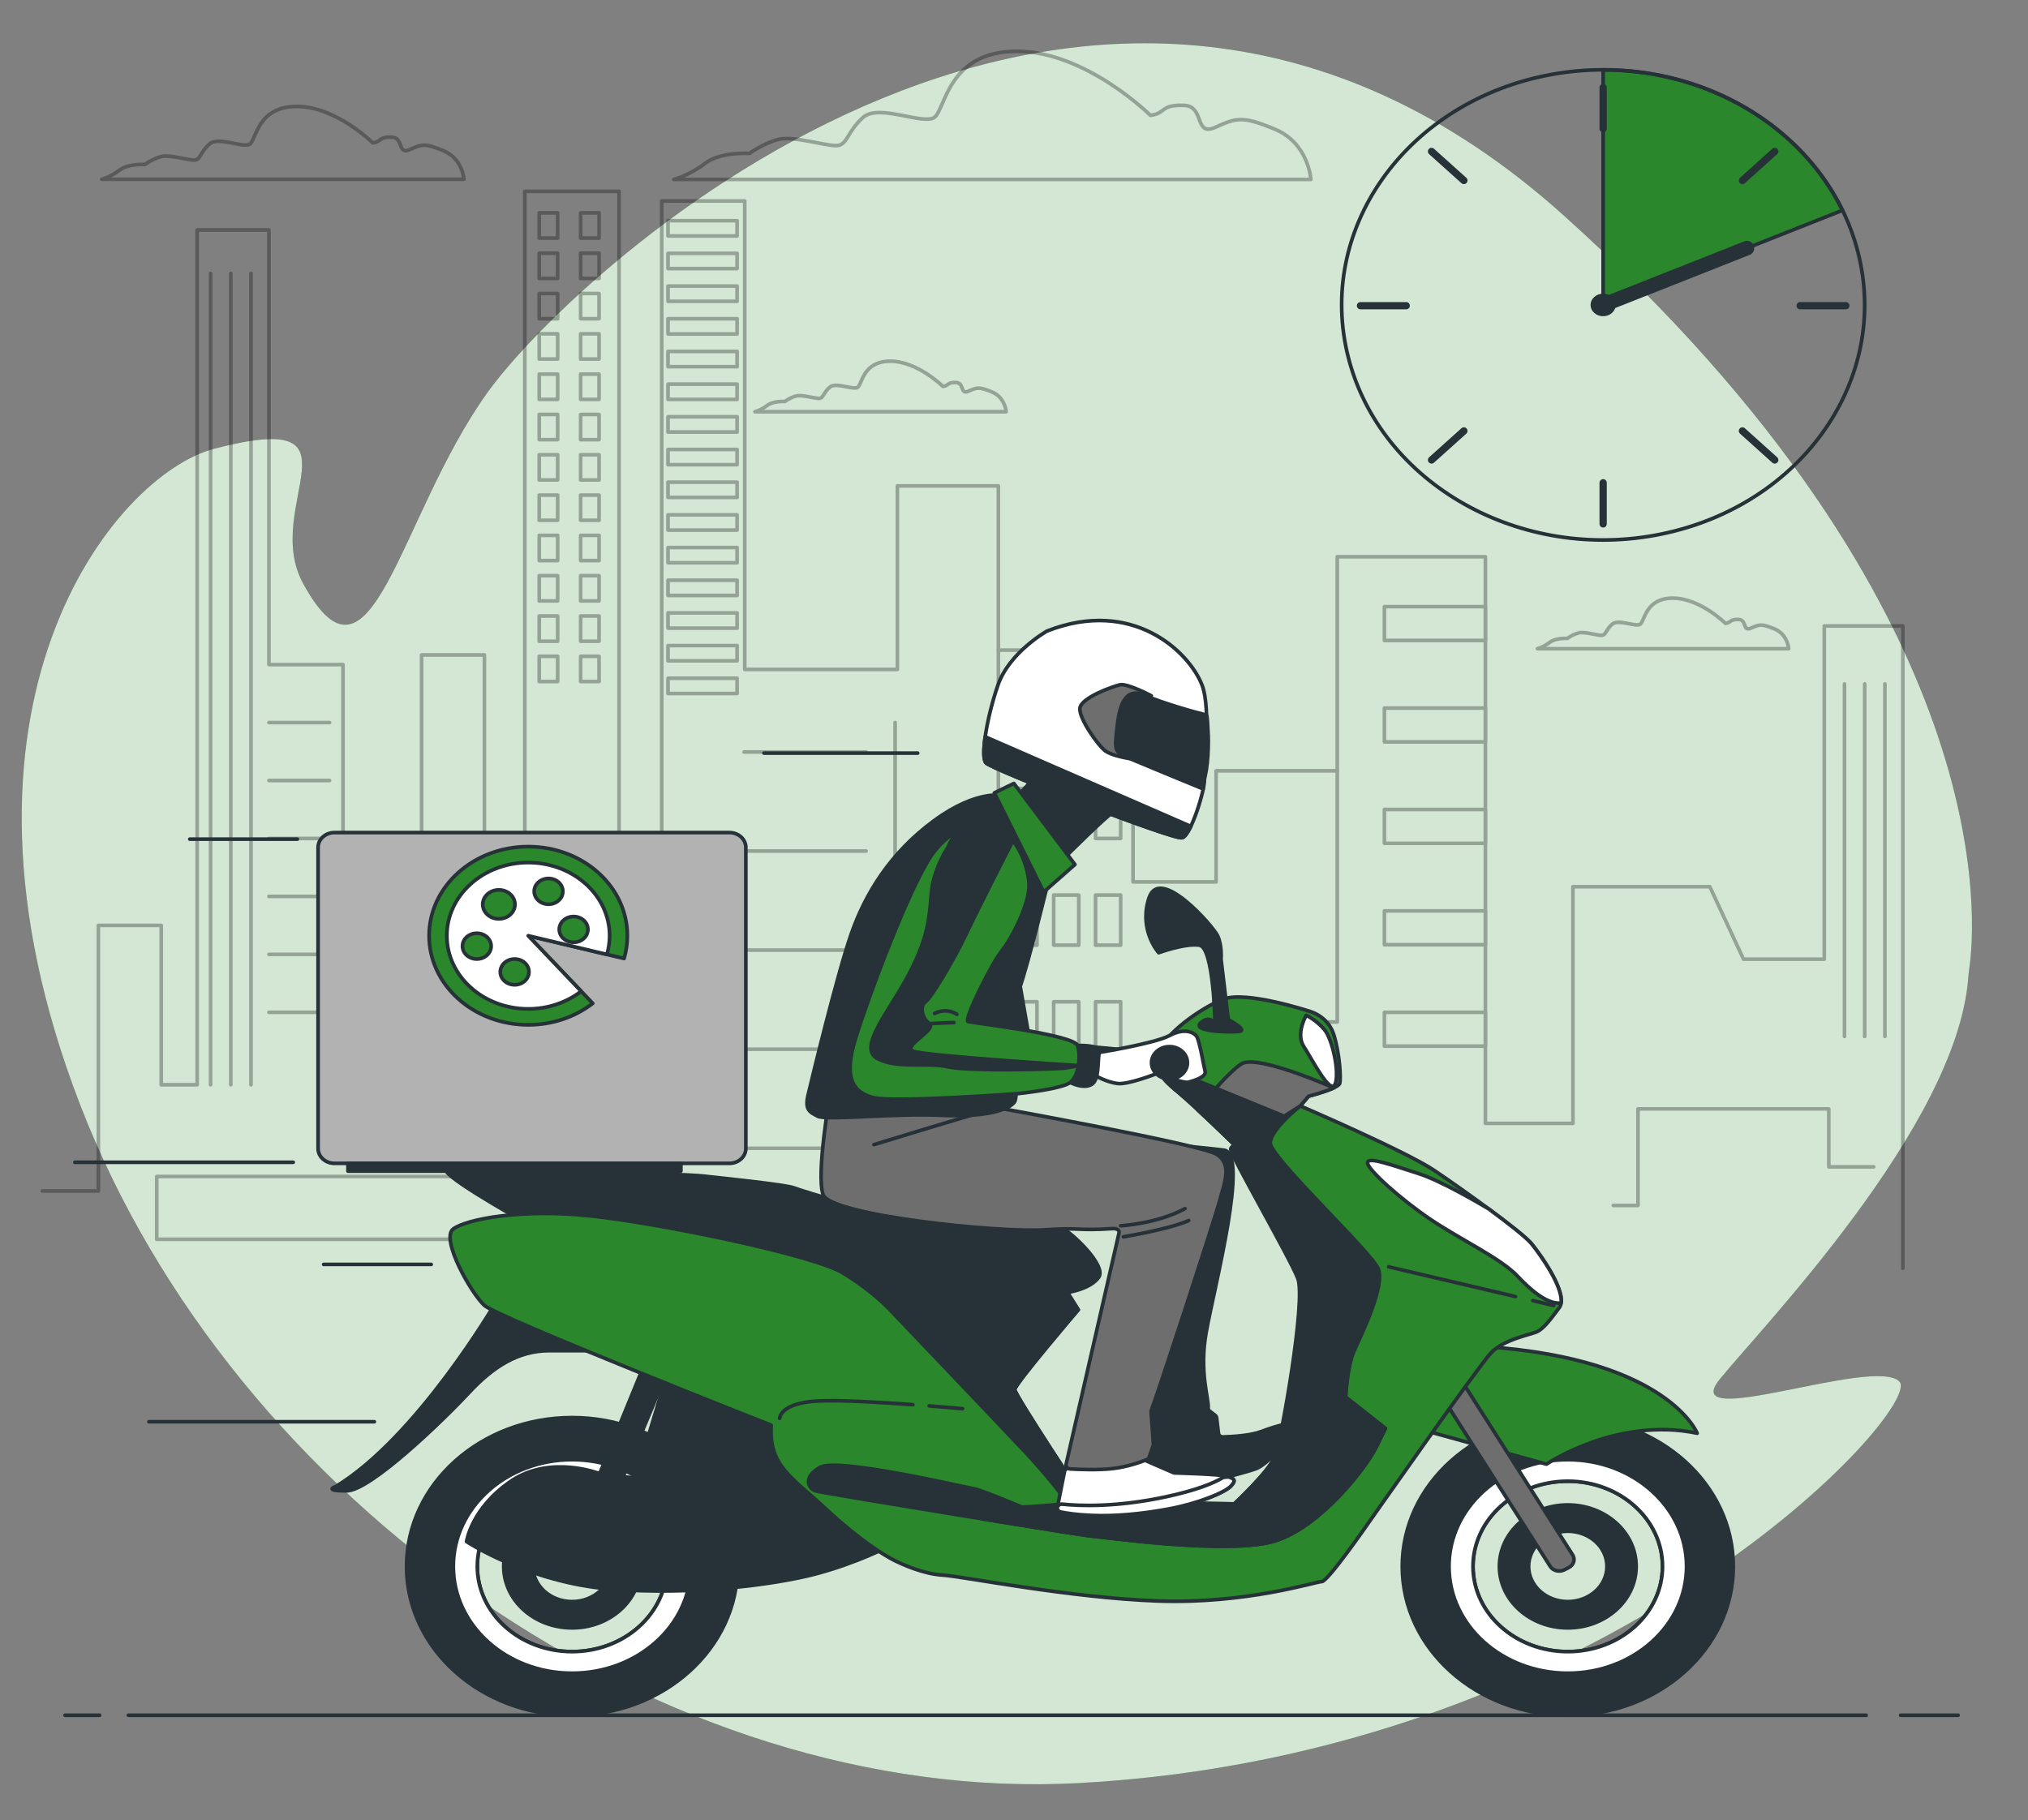 <svg width="557" height="500" viewBox="0 0 557 500" fill="none" xmlns="http://www.w3.org/2000/svg">
<rect x="0" y="0" width="557" height="500" fill="#808080" stroke="none"/>
<path d="M540.552 269.07C540.641 267.99 540.741 266.92 540.896 265.85C542.564 254.36 550.327 167.98 429.665 59.35C299.974 -57.41 158.238 73.73 133.761 108.01C109.284 142.29 102.145 194.93 83.25 160.29C71.573 138.88 102.022 112.06 58.884 123.26C31.216 130.45 -20.185 194.04 21.941 303.3C64.067 412.56 182.415 495.91 296.159 489.83C442.41 482.01 528.53 386.63 521.691 379.54C514.851 372.45 460.381 393.6 472.347 378.87C484.135 364.37 537.115 309.61 540.552 269.07Z" fill="#2A872C"/>
<path opacity="0.8" d="M540.552 269.07C540.641 267.99 540.741 266.92 540.896 265.85C542.564 254.36 550.327 167.98 429.665 59.35C299.974 -57.41 158.238 73.73 133.761 108.01C109.284 142.29 102.145 194.93 83.25 160.29C71.573 138.88 102.022 112.06 58.884 123.26C31.216 130.45 -20.185 194.04 21.941 303.3C64.067 412.56 182.415 495.91 296.159 489.83C442.41 482.01 528.53 386.63 521.691 379.54C514.851 372.45 460.381 393.6 472.347 378.87C484.135 364.37 537.115 309.61 540.552 269.07Z" fill="white"/>
<path d="M522.014 471.19H537.816" stroke="#263238" stroke-miterlimit="10" stroke-linecap="round" stroke-linejoin="round"/>
<path d="M35.254 471.19H512.539" stroke="#263238" stroke-miterlimit="10" stroke-linecap="round" stroke-linejoin="round"/>
<path d="M17.871 471.19H27.357" stroke="#263238" stroke-miterlimit="10" stroke-linecap="round" stroke-linejoin="round"/>
<g opacity="0.3">
<path d="M11.611 327.17H27.025V254.21H44.284V297.99H54.149V63.17H73.866V182.57H94.206V230.33H115.792V179.92H133.051V268.8H144.139V52.56H170.028V271.45H181.75V55.21H204.547V183.9H246.473V133.48H274.208V178.59H318.592V207.77H311.196V242.27H334.005V211.75H367.29V152.94H407.97V308.6H432.014V243.59H469.613L478.866 263.49H501.052V171.96H522.626V348.4" stroke="black" stroke-miterlimit="10" stroke-linecap="round" stroke-linejoin="round"/>
<path d="M73.865 198.49H90.513" stroke="black" stroke-miterlimit="10" stroke-linecap="round" stroke-linejoin="round"/>
<path d="M73.865 214.41H90.513" stroke="black" stroke-miterlimit="10" stroke-linecap="round" stroke-linejoin="round"/>
<path d="M73.865 230.33H90.513" stroke="black" stroke-miterlimit="10" stroke-linecap="round" stroke-linejoin="round"/>
<path d="M73.865 246.25H90.513" stroke="black" stroke-miterlimit="10" stroke-linecap="round" stroke-linejoin="round"/>
<path d="M73.865 262.17H90.513" stroke="black" stroke-miterlimit="10" stroke-linecap="round" stroke-linejoin="round"/>
<path d="M73.865 278.09H90.513" stroke="black" stroke-miterlimit="10" stroke-linecap="round" stroke-linejoin="round"/>
<path d="M57.84 75.11V297.99" stroke="black" stroke-miterlimit="10" stroke-linecap="round" stroke-linejoin="round"/>
<path d="M63.391 75.11V297.99" stroke="black" stroke-miterlimit="10" stroke-linecap="round" stroke-linejoin="round"/>
<path d="M68.939 75.11V297.99" stroke="black" stroke-miterlimit="10" stroke-linecap="round" stroke-linejoin="round"/>
<path d="M136.744 323.19H43.051V340.44H132.429" stroke="black" stroke-miterlimit="10" stroke-linecap="round" stroke-linejoin="round"/>
<path d="M126.879 271.45H106.539V319.21" stroke="black" stroke-miterlimit="10" stroke-linecap="round" stroke-linejoin="round"/>
<path d="M245.85 198.49V327.17" stroke="black" stroke-miterlimit="10" stroke-linecap="round" stroke-linejoin="round"/>
<path d="M274.209 178.59V331.15" stroke="black" stroke-miterlimit="10" stroke-linecap="round" stroke-linejoin="round"/>
<path d="M367.29 211.75V280.74H333.383V262.17" stroke="black" stroke-miterlimit="10" stroke-linecap="round" stroke-linejoin="round"/>
<path d="M407.981 166.65H380.234V175.94H407.981V166.65Z" stroke="black" stroke-miterlimit="10" stroke-linecap="round" stroke-linejoin="round"/>
<path d="M407.981 194.51H380.234V203.8H407.981V194.51Z" stroke="black" stroke-miterlimit="10" stroke-linecap="round" stroke-linejoin="round"/>
<path d="M407.981 222.37H380.234V231.66H407.981V222.37Z" stroke="black" stroke-miterlimit="10" stroke-linecap="round" stroke-linejoin="round"/>
<path d="M407.981 250.23H380.234V259.52H407.981V250.23Z" stroke="black" stroke-miterlimit="10" stroke-linecap="round" stroke-linejoin="round"/>
<path d="M407.981 278.09H380.234V287.38H407.981V278.09Z" stroke="black" stroke-miterlimit="10" stroke-linecap="round" stroke-linejoin="round"/>
<path d="M443.111 331.15H449.884V304.62H502.286V320.54H514.619" stroke="black" stroke-miterlimit="10" stroke-linecap="round" stroke-linejoin="round"/>
<path d="M506.602 187.88V284.72" stroke="black" stroke-miterlimit="10" stroke-linecap="round" stroke-linejoin="round"/>
<path d="M512.15 187.88V284.72" stroke="black" stroke-miterlimit="10" stroke-linecap="round" stroke-linejoin="round"/>
<path d="M517.699 187.88V284.72" stroke="black" stroke-miterlimit="10" stroke-linecap="round" stroke-linejoin="round"/>
<path d="M284.807 216.57H277.912V230.33H284.807V216.57Z" stroke="black" stroke-miterlimit="10" stroke-linecap="round" stroke-linejoin="round"/>
<path d="M296.295 216.57H289.4V230.33H296.295V216.57Z" stroke="black" stroke-miterlimit="10" stroke-linecap="round" stroke-linejoin="round"/>
<path d="M307.793 216.57H300.898V230.33H307.793V216.57Z" stroke="black" stroke-miterlimit="10" stroke-linecap="round" stroke-linejoin="round"/>
<path d="M284.807 245.88H277.912V259.64H284.807V245.88Z" stroke="black" stroke-miterlimit="10" stroke-linecap="round" stroke-linejoin="round"/>
<path d="M296.295 245.88H289.4V259.64H296.295V245.88Z" stroke="black" stroke-miterlimit="10" stroke-linecap="round" stroke-linejoin="round"/>
<path d="M307.793 245.88H300.898V259.64H307.793V245.88Z" stroke="black" stroke-miterlimit="10" stroke-linecap="round" stroke-linejoin="round"/>
<path d="M284.807 275.19H277.912V288.95H284.807V275.19Z" stroke="black" stroke-miterlimit="10" stroke-linecap="round" stroke-linejoin="round"/>
<path d="M296.295 275.19H289.4V288.95H296.295V275.19Z" stroke="black" stroke-miterlimit="10" stroke-linecap="round" stroke-linejoin="round"/>
<path d="M307.793 275.19H300.898V288.95H307.793V275.19Z" stroke="black" stroke-miterlimit="10" stroke-linecap="round" stroke-linejoin="round"/>
<path d="M153.158 58.48H148.098V65.41H153.158V58.48Z" stroke="black" stroke-miterlimit="10" stroke-linecap="round" stroke-linejoin="round"/>
<path d="M164.535 58.48H159.475V65.41H164.535V58.48Z" stroke="black" stroke-miterlimit="10" stroke-linecap="round" stroke-linejoin="round"/>
<path d="M153.158 69.56H148.098V76.49H153.158V69.56Z" stroke="black" stroke-miterlimit="10" stroke-linecap="round" stroke-linejoin="round"/>
<path d="M164.535 69.56H159.475V76.49H164.535V69.56Z" stroke="black" stroke-miterlimit="10" stroke-linecap="round" stroke-linejoin="round"/>
<path d="M153.158 80.63H148.098V87.56H153.158V80.63Z" stroke="black" stroke-miterlimit="10" stroke-linecap="round" stroke-linejoin="round"/>
<path d="M164.535 80.63H159.475V87.56H164.535V80.63Z" stroke="black" stroke-miterlimit="10" stroke-linecap="round" stroke-linejoin="round"/>
<path d="M153.158 91.7H148.098V98.63H153.158V91.7Z" stroke="black" stroke-miterlimit="10" stroke-linecap="round" stroke-linejoin="round"/>
<path d="M164.535 91.7H159.475V98.63H164.535V91.7Z" stroke="black" stroke-miterlimit="10" stroke-linecap="round" stroke-linejoin="round"/>
<path d="M153.158 102.78H148.098V109.71H153.158V102.78Z" stroke="black" stroke-miterlimit="10" stroke-linecap="round" stroke-linejoin="round"/>
<path d="M164.535 102.78H159.475V109.71H164.535V102.78Z" stroke="black" stroke-miterlimit="10" stroke-linecap="round" stroke-linejoin="round"/>
<path d="M153.158 113.85H148.098V120.78H153.158V113.85Z" stroke="black" stroke-miterlimit="10" stroke-linecap="round" stroke-linejoin="round"/>
<path d="M164.535 113.85H159.475V120.78H164.535V113.85Z" stroke="black" stroke-miterlimit="10" stroke-linecap="round" stroke-linejoin="round"/>
<path d="M153.158 124.92H148.098V131.85H153.158V124.92Z" stroke="black" stroke-miterlimit="10" stroke-linecap="round" stroke-linejoin="round"/>
<path d="M164.535 124.92H159.475V131.85H164.535V124.92Z" stroke="black" stroke-miterlimit="10" stroke-linecap="round" stroke-linejoin="round"/>
<path d="M153.158 136H148.098V142.93H153.158V136Z" stroke="black" stroke-miterlimit="10" stroke-linecap="round" stroke-linejoin="round"/>
<path d="M164.535 136H159.475V142.93H164.535V136Z" stroke="black" stroke-miterlimit="10" stroke-linecap="round" stroke-linejoin="round"/>
<path d="M153.158 147.07H148.098V154H153.158V147.07Z" stroke="black" stroke-miterlimit="10" stroke-linecap="round" stroke-linejoin="round"/>
<path d="M164.535 147.07H159.475V154H164.535V147.07Z" stroke="black" stroke-miterlimit="10" stroke-linecap="round" stroke-linejoin="round"/>
<path d="M153.158 158.14H148.098V165.07H153.158V158.14Z" stroke="black" stroke-miterlimit="10" stroke-linecap="round" stroke-linejoin="round"/>
<path d="M164.535 158.14H159.475V165.07H164.535V158.14Z" stroke="black" stroke-miterlimit="10" stroke-linecap="round" stroke-linejoin="round"/>
<path d="M153.158 169.22H148.098V176.15H153.158V169.22Z" stroke="black" stroke-miterlimit="10" stroke-linecap="round" stroke-linejoin="round"/>
<path d="M164.535 169.22H159.475V176.15H164.535V169.22Z" stroke="black" stroke-miterlimit="10" stroke-linecap="round" stroke-linejoin="round"/>
<path d="M153.158 180.29H148.098V187.22H153.158V180.29Z" stroke="black" stroke-miterlimit="10" stroke-linecap="round" stroke-linejoin="round"/>
<path d="M164.535 180.29H159.475V187.22H164.535V180.29Z" stroke="black" stroke-miterlimit="10" stroke-linecap="round" stroke-linejoin="round"/>
<path d="M204.369 206.57H237.887" stroke="black" stroke-miterlimit="10" stroke-linecap="round" stroke-linejoin="round"/>
<path d="M204.369 233.78H237.887" stroke="black" stroke-miterlimit="10" stroke-linecap="round" stroke-linejoin="round"/>
<path d="M204.369 261H237.887" stroke="black" stroke-miterlimit="10" stroke-linecap="round" stroke-linejoin="round"/>
<path d="M204.369 288.22H237.887" stroke="black" stroke-miterlimit="10" stroke-linecap="round" stroke-linejoin="round"/>
<path d="M204.369 315.43H237.887" stroke="black" stroke-miterlimit="10" stroke-linecap="round" stroke-linejoin="round"/>
<path d="M202.445 60.62H183.473V64.81H202.445V60.62Z" stroke="black" stroke-miterlimit="10" stroke-linecap="round" stroke-linejoin="round"/>
<path d="M202.445 69.6H183.473V73.79H202.445V69.6Z" stroke="black" stroke-miterlimit="10" stroke-linecap="round" stroke-linejoin="round"/>
<path d="M202.445 78.58H183.473V82.77H202.445V78.58Z" stroke="black" stroke-miterlimit="10" stroke-linecap="round" stroke-linejoin="round"/>
<path d="M202.445 87.56H183.473V91.75H202.445V87.56Z" stroke="black" stroke-miterlimit="10" stroke-linecap="round" stroke-linejoin="round"/>
<path d="M202.445 96.54H183.473V100.73H202.445V96.54Z" stroke="black" stroke-miterlimit="10" stroke-linecap="round" stroke-linejoin="round"/>
<path d="M202.445 105.52H183.473V109.71H202.445V105.52Z" stroke="black" stroke-miterlimit="10" stroke-linecap="round" stroke-linejoin="round"/>
<path d="M202.445 114.49H183.473V118.68H202.445V114.49Z" stroke="black" stroke-miterlimit="10" stroke-linecap="round" stroke-linejoin="round"/>
<path d="M202.445 123.47H183.473V127.66H202.445V123.47Z" stroke="black" stroke-miterlimit="10" stroke-linecap="round" stroke-linejoin="round"/>
<path d="M202.445 132.45H183.473V136.64H202.445V132.45Z" stroke="black" stroke-miterlimit="10" stroke-linecap="round" stroke-linejoin="round"/>
<path d="M202.445 141.43H183.473V145.62H202.445V141.43Z" stroke="black" stroke-miterlimit="10" stroke-linecap="round" stroke-linejoin="round"/>
<path d="M202.445 150.41H183.473V154.6H202.445V150.41Z" stroke="black" stroke-miterlimit="10" stroke-linecap="round" stroke-linejoin="round"/>
<path d="M202.445 159.39H183.473V163.58H202.445V159.39Z" stroke="black" stroke-miterlimit="10" stroke-linecap="round" stroke-linejoin="round"/>
<path d="M202.445 168.37H183.473V172.56H202.445V168.37Z" stroke="black" stroke-miterlimit="10" stroke-linecap="round" stroke-linejoin="round"/>
<path d="M202.445 177.34H183.473V181.53H202.445V177.34Z" stroke="black" stroke-miterlimit="10" stroke-linecap="round" stroke-linejoin="round"/>
<path d="M202.445 186.32H183.473V190.51H202.445V186.32Z" stroke="black" stroke-miterlimit="10" stroke-linecap="round" stroke-linejoin="round"/>
</g>
<g opacity="0.3">
<path d="M102.39 39.25C102.39 39.25 92.303 29.24 81.516 29.24C70.729 29.24 70.384 38.31 68.649 39.56C66.914 40.81 59.953 37.37 57.517 39.56C55.082 41.75 55.082 43.63 53.691 43.94C52.301 44.25 46.73 42.38 44.294 43C41.859 43.63 39.768 45.19 39.768 45.19C39.768 45.19 35.242 44.88 32.806 46.75C30.371 48.63 27.936 49.25 27.936 49.25H127.423C127.423 49.25 127.078 43.62 121.862 41.43C116.647 39.24 115.768 39.65 112.465 41.12C109.173 42.58 110.897 37.78 107.594 37.68C103.88 37.57 104.825 38.94 102.39 39.25Z" stroke="black" stroke-miterlimit="10" stroke-linecap="round" stroke-linejoin="round"/>
<path d="M473.915 171.25C473.915 171.25 466.92 164.31 459.435 164.31C451.962 164.31 451.718 170.6 450.505 171.47C449.304 172.34 444.478 169.95 442.788 171.47C441.097 172.99 441.097 174.29 440.13 174.51C439.162 174.73 435.303 173.43 433.613 173.86C431.922 174.29 430.477 175.38 430.477 175.38C430.477 175.38 427.341 175.16 425.65 176.46C423.96 177.76 422.27 178.2 422.27 178.2H491.263C491.263 178.2 491.019 174.3 487.404 172.78C483.79 171.26 483.179 171.55 480.888 172.56C478.608 173.57 479.798 170.25 477.507 170.17C474.96 170.08 475.605 171.03 473.915 171.25Z" stroke="black" stroke-miterlimit="10" stroke-linecap="round" stroke-linejoin="round"/>
<path d="M258.993 106.16C258.993 106.16 251.998 99.22 244.514 99.22C237.029 99.22 236.796 105.51 235.584 106.38C234.382 107.25 229.556 104.86 227.866 106.38C226.175 107.9 226.175 109.2 225.208 109.42C224.24 109.64 220.381 108.34 218.691 108.77C217.001 109.2 215.555 110.29 215.555 110.29C215.555 110.29 212.419 110.07 210.728 111.37C209.038 112.67 207.348 113.11 207.348 113.11H276.342C276.342 113.11 276.097 109.21 272.483 107.69C268.868 106.17 268.257 106.46 265.966 107.47C263.686 108.48 264.876 105.16 262.585 105.08C260.038 104.99 260.683 105.94 258.993 106.16Z" stroke="black" stroke-miterlimit="10" stroke-linecap="round" stroke-linejoin="round"/>
<path d="M315.978 31.69C315.978 31.69 298.24 14.09 279.268 14.09C260.296 14.09 259.695 30.04 256.637 32.24C253.579 34.44 241.346 28.39 237.064 32.24C232.783 36.09 232.783 39.39 230.336 39.94C227.89 40.49 218.103 37.19 213.822 38.29C209.54 39.39 205.87 42.14 205.87 42.14C205.87 42.14 197.919 41.59 193.637 44.89C189.356 48.19 185.074 49.29 185.074 49.29H360.039C360.039 49.29 359.427 39.39 350.252 35.54C341.078 31.69 339.521 32.42 333.738 34.99C327.944 37.56 330.969 29.12 325.175 28.94C318.614 28.73 320.26 31.14 315.978 31.69Z" stroke="black" stroke-miterlimit="10" stroke-linecap="round" stroke-linejoin="round"/>
</g>
<path d="M118.437 347.34H88.889" stroke="#263238" stroke-miterlimit="10" stroke-linecap="round" stroke-linejoin="round"/>
<path d="M81.671 230.52H52.123" stroke="#263238" stroke-miterlimit="10" stroke-linecap="round" stroke-linejoin="round"/>
<path d="M102.823 390.56H40.902" stroke="#263238" stroke-miterlimit="10" stroke-linecap="round" stroke-linejoin="round"/>
<path d="M252.043 206.88H209.828" stroke="#263238" stroke-miterlimit="10" stroke-linecap="round" stroke-linejoin="round"/>
<path d="M80.537 319.29H20.562" stroke="#263238" stroke-miterlimit="10" stroke-linecap="round" stroke-linejoin="round"/>
<path d="M141.634 334.31C141.634 334.31 118.903 321.57 122.851 320.98C126.81 320.39 187.753 322.46 193.024 323.05C198.295 323.64 215.755 325.42 218.068 326.31C220.37 327.2 243.768 334.61 258.593 335.79C273.417 336.98 288.908 336.09 291.544 337.27C294.179 338.46 304.066 347.64 301.753 350.9C299.451 354.16 293.19 355.05 293.19 355.05L244.425 359.79C244.425 359.79 236.518 351.49 230.257 349.12C223.995 346.75 181.825 335.49 169.959 335.49C158.104 335.5 141.634 334.31 141.634 334.31Z" fill="#263238" stroke="#263238" stroke-miterlimit="10" stroke-linecap="round" stroke-linejoin="round"/>
<path d="M136.029 358.01C136.029 358.01 114.61 394.75 92.213 408.37C92.213 408.37 88.588 409.55 95.182 409.55C101.777 409.55 122.195 389.7 128.79 382.59C135.384 375.48 142.301 371.04 150.865 371.04C159.428 371.04 163.387 371.04 163.387 371.04L136.029 358.01Z" fill="#263238" stroke="#263238" stroke-miterlimit="10" stroke-linecap="round" stroke-linejoin="round"/>
<path d="M157.126 389.42C132.015 389.42 111.664 407.73 111.664 430.3C111.664 452.88 132.026 471.18 157.126 471.18C182.237 471.18 202.588 452.87 202.588 430.3C202.588 407.73 182.237 389.42 157.126 389.42ZM157.126 453.71C142.747 453.71 131.092 443.23 131.092 430.3C131.092 417.37 142.747 406.89 157.126 406.89C171.505 406.89 183.149 417.37 183.149 430.3C183.149 443.23 171.494 453.71 157.126 453.71Z" fill="#263238" stroke="#263238" stroke-miterlimit="10" stroke-linecap="round" stroke-linejoin="round"/>
<path d="M157.127 413.41C146.751 413.41 138.344 420.97 138.344 430.3C138.344 439.63 146.751 447.19 157.127 447.19C167.503 447.19 175.91 439.63 175.91 430.3C175.91 420.98 167.503 413.41 157.127 413.41ZM157.127 439.97C151.188 439.97 146.373 435.64 146.373 430.3C146.373 424.96 151.188 420.63 157.127 420.63C163.065 420.63 167.881 424.96 167.881 430.3C167.87 435.64 163.065 439.97 157.127 439.97Z" fill="#263238" stroke="#263238" stroke-miterlimit="10" stroke-linecap="round" stroke-linejoin="round"/>
<path d="M157.127 400.98C139.111 400.98 124.51 414.11 124.51 430.31C124.51 446.51 139.111 459.64 157.127 459.64C175.132 459.64 189.745 446.51 189.745 430.31C189.745 414.1 175.132 400.98 157.127 400.98ZM157.127 453.71C142.748 453.71 131.093 443.23 131.093 430.3C131.093 417.37 142.748 406.89 157.127 406.89C171.507 406.89 183.15 417.37 183.15 430.3C183.15 443.23 171.495 453.71 157.127 453.71Z" fill="white" stroke="#263238" stroke-miterlimit="10" stroke-linecap="round" stroke-linejoin="round"/>
<path d="M177.544 373.42L164.699 404.82L170.627 406.9L183.805 375.49L177.544 373.42Z" fill="#263238" stroke="#263238" stroke-miterlimit="10" stroke-linecap="round" stroke-linejoin="round"/>
<path d="M164.7 404.82C164.7 404.82 151.188 399.49 140.323 406.89C129.447 414.3 128.135 423.48 128.135 423.48C128.135 423.48 145.272 434.74 167.669 436.52C190.078 438.3 212.809 435.33 224.008 432.37C235.207 429.41 243.781 424.96 243.781 424.96L216.101 397.7C216.101 397.7 212.142 392.66 202.923 397.4C193.692 402.14 193.37 408.36 193.37 408.36L164.7 404.82Z" fill="#263238" stroke="#263238" stroke-miterlimit="10" stroke-linecap="round" stroke-linejoin="round"/>
<path d="M183.805 375.49L174.252 407.19L201.932 418.45C201.932 418.45 201.276 412.82 204.567 408.08C207.859 403.34 212.141 403.64 213.131 404.23C214.12 404.82 220.048 407.49 220.048 407.49L217.412 388.83L183.805 375.49Z" fill="#263238" stroke="#263238" stroke-miterlimit="10" stroke-linecap="round" stroke-linejoin="round"/>
<path d="M430.599 389.42C405.488 389.42 385.137 407.73 385.137 430.3C385.137 452.88 405.499 471.18 430.599 471.18C455.71 471.18 476.061 452.87 476.061 430.3C476.061 407.73 455.71 389.42 430.599 389.42ZM430.599 453.71C416.22 453.71 404.565 443.23 404.565 430.3C404.565 417.37 416.22 406.89 430.599 406.89C444.978 406.89 456.622 417.37 456.622 430.3C456.622 443.23 444.978 453.71 430.599 453.71Z" fill="#263238" stroke="#263238" stroke-miterlimit="10" stroke-linecap="round" stroke-linejoin="round"/>
<path d="M430.6 413.41C420.224 413.41 411.816 420.97 411.816 430.3C411.816 439.63 420.224 447.19 430.6 447.19C440.975 447.19 449.383 439.63 449.383 430.3C449.383 420.98 440.975 413.41 430.6 413.41ZM430.6 439.97C424.661 439.97 419.846 435.64 419.846 430.3C419.846 424.96 424.661 420.63 430.6 420.63C436.538 420.63 441.353 424.96 441.353 430.3C441.353 435.64 436.538 439.97 430.6 439.97Z" fill="#263238" stroke="#263238" stroke-miterlimit="10" stroke-linecap="round" stroke-linejoin="round"/>
<path d="M430.6 400.98C412.584 400.98 397.982 414.11 397.982 430.31C397.982 446.51 412.584 459.64 430.6 459.64C448.605 459.64 463.217 446.51 463.217 430.31C463.217 414.1 448.605 400.98 430.6 400.98ZM430.6 453.71C416.221 453.71 404.566 443.23 404.566 430.3C404.566 417.37 416.221 406.89 430.6 406.89C444.979 406.89 456.623 417.37 456.623 430.3C456.623 443.23 444.979 453.71 430.6 453.71Z" fill="white" stroke="#263238" stroke-miterlimit="10" stroke-linecap="round" stroke-linejoin="round"/>
<path d="M388.896 392.29L424.75 402.21C424.75 402.21 444.056 389.1 466.131 393.71C466.131 393.71 458.246 373.51 408.603 369.97L388.896 392.29Z" fill="#2A872C" stroke="#263238" stroke-miterlimit="10" stroke-linecap="round" stroke-linejoin="round"/>
<path d="M425.784 430.3L394.879 381.83L401.029 378.66L431.934 427.13C432.712 428.35 432.245 429.9 430.888 430.6L429.643 431.24C428.286 431.93 426.562 431.51 425.784 430.3Z" fill="#6E6E6E" stroke="#263238" stroke-miterlimit="10" stroke-linecap="round" stroke-linejoin="round"/>
<path d="M357.113 303.8C357.113 303.8 386.105 316.24 394.012 321.58C401.919 326.91 418.066 338.47 420.702 341.73C423.338 344.99 430.911 355.65 428.275 359.21C425.64 362.77 423.994 364.84 422.348 365.73C420.702 366.62 413.117 367.8 409.503 371.66C405.878 375.51 375.562 418.77 375.562 418.77C375.562 418.77 364.686 434.47 363.04 434.47C361.394 434.47 342.289 440.69 317.901 439.8C293.524 438.91 264.198 432.99 258.927 432.69C253.655 432.39 247.728 429.73 245.415 428.54C243.113 427.35 236.518 423.5 226.965 414.62C217.412 405.73 211.151 402.77 211.807 391.51C211.807 391.51 136.686 361.88 133.061 358.62C129.435 355.36 120.872 340.25 124.497 337.59C128.123 334.92 143.281 331.96 162.386 334.03C181.492 336.1 223.34 344.7 231.58 349.73C239.821 354.77 244.425 359.8 244.425 359.8L293.19 355.06L296.159 359.8C296.159 359.8 278.699 380.24 278.699 381.72C278.699 383.2 298.139 412.53 298.139 412.53C298.139 412.53 287.93 413.71 280.679 414.01C273.428 414.31 267.167 415.19 267.167 415.19C267.167 415.19 331.746 418.45 341.955 417.86C352.164 417.27 358.759 407.49 360.405 403.64C362.05 399.79 357.769 381.12 361.394 369.87C365.02 358.61 369.635 351.21 364.686 343.5C359.748 335.8 342.611 318.61 342.611 313.58C342.611 308.54 357.113 303.8 357.113 303.8Z" fill="#2A872C" stroke="#263238" stroke-miterlimit="10" stroke-linecap="round" stroke-linejoin="round"/>
<path d="M408.903 332.11C406.634 330.75 395.825 324.36 389.586 322.38C382.591 320.16 375.596 317.57 375.596 319.42C375.596 321.27 384.648 329.41 392.878 334.96C401.107 340.51 412.217 345.69 416.732 350.5C419.868 353.84 424.783 358.41 428.742 357.94C429.432 353.6 423.071 344.66 420.691 341.73C419.345 340.05 414.43 336.19 408.903 332.11Z" fill="white" stroke="#263238" stroke-miterlimit="10" stroke-linecap="round" stroke-linejoin="round"/>
<path d="M357.113 303.8C357.113 303.8 338.008 313.87 338.008 315.65C338.008 317.43 354.155 345.28 356.457 351.2C358.759 357.13 351.842 395.94 350.196 400.08C348.55 404.23 338.997 413.12 338.997 413.12L298.139 412.53L290.421 414.1L280.68 414.01C280.68 414.01 269.481 409.27 267.501 408.97C265.522 408.67 230.269 400.38 225.331 403.04C220.393 405.71 222.039 408.97 224.008 409.56C225.987 410.15 298.473 422 300.119 422C301.765 422 338.008 427.33 350.53 423.18C363.052 419.03 375.24 403.03 377.876 397.7C380.512 392.37 380.512 392.37 380.512 392.37L369.635 383.78C369.635 383.78 369.969 375.48 371.937 371.04C373.917 366.6 380.501 353.26 378.532 348.52C376.553 343.78 348.55 317.71 348.884 313.86C349.206 310.02 357.113 303.8 357.113 303.8Z" fill="#263238" stroke="#263238" stroke-miterlimit="10" stroke-linecap="round" stroke-linejoin="round"/>
<path d="M361.061 391.79C357.491 392.69 353.933 395.19 350.774 398.1C350.541 399.02 350.341 399.7 350.196 400.09C348.55 404.24 338.997 413.13 338.997 413.13L298.139 412.54L290.421 414.11L280.691 414.02C278.166 414.6 272.606 415.96 269.703 417.24C285.461 419.8 299.407 422.01 300.119 422.01C301.765 422.01 338.008 427.34 350.53 423.19C363.052 419.04 375.24 403.04 377.876 397.71C380.511 392.38 380.512 392.38 380.512 392.38C380.512 392.38 371.604 389.12 361.061 391.79Z" fill="#263238" stroke="#263238" stroke-miterlimit="10" stroke-linecap="round" stroke-linejoin="round"/>
<path d="M359.417 277.73C359.417 277.73 342.279 272.1 336.029 274.47C329.768 276.84 319.559 284.25 318.236 289.28C316.913 294.32 319.548 296.69 323.841 300.24C328.122 303.79 339.655 315.05 339.655 315.05L357.115 303.79L359.417 301.12C359.417 301.12 367.657 299.05 367.98 297.57C368.313 296.09 367.98 289.57 366.334 284.24C364.688 278.91 359.417 277.73 359.417 277.73Z" fill="#2A872C" stroke="#263238" stroke-miterlimit="10" stroke-linecap="round" stroke-linejoin="round"/>
<path d="M358.759 278.91C358.759 278.91 355.789 283.95 358.102 287.5C360.404 291.06 365.353 300.83 366.666 297.87C367.989 294.91 366.009 285.43 363.696 282.76C361.394 280.1 358.759 278.91 358.759 278.91Z" fill="white" stroke="#263238" stroke-miterlimit="10" stroke-linecap="round" stroke-linejoin="round"/>
<path d="M328.967 304.85C333.86 309.41 339.654 315.06 339.654 315.06L357.114 303.8L359.416 301.13C359.416 301.13 363.886 300 366.366 298.82C359.638 295.96 344.525 289.96 340.966 292.25C337.53 294.45 331.703 301.44 328.967 304.85Z" fill="#6E6E6E" stroke="#263238" stroke-miterlimit="10" stroke-linecap="round" stroke-linejoin="round"/>
<path d="M333.715 281.28C333.715 281.28 333.382 260.25 329.434 259.65C325.486 259.06 318.235 261.72 318.235 261.72C318.235 261.72 313.042 255.95 315.299 247.59C315.388 247.27 315.488 246.94 315.599 246.61C318.569 237.72 333.059 254.31 334.382 256.98C335.695 259.65 335.372 263.5 335.372 263.5L337.352 280.09C337.352 280.09 342.957 283.05 340.321 283.35C337.685 283.65 327.143 283.35 329.778 280.98C332.403 278.62 333.715 281.28 333.715 281.28Z" fill="#263238" stroke="#263238" stroke-miterlimit="10" stroke-linecap="round" stroke-linejoin="round"/>
<path d="M352.71 306.63L317.924 292.39C318.224 295.47 320.537 297.51 323.829 300.24C328.111 303.8 339.643 315.05 339.643 315.05L352.71 306.63Z" fill="#263238" stroke="#263238" stroke-miterlimit="10" stroke-linecap="round" stroke-linejoin="round"/>
<path d="M200.32 319.58H91.891C89.389 319.58 87.365 317.76 87.365 315.51V232.78C87.365 230.53 89.389 228.71 91.891 228.71H200.32C202.822 228.71 204.846 230.53 204.846 232.78V315.51C204.846 317.76 202.811 319.58 200.32 319.58Z" fill="#B2B2B2" stroke="#263238" stroke-miterlimit="10" stroke-linecap="round" stroke-linejoin="round"/>
<path d="M145.083 257.05L171.406 263.31C171.996 261.31 172.307 259.21 172.307 257.05C172.307 243.53 160.119 232.57 145.083 232.57C130.048 232.57 117.859 243.53 117.859 257.05C117.859 270.57 130.048 281.53 145.083 281.53C151.845 281.53 158.028 279.31 162.799 275.63L145.083 257.05Z" fill="#2A872C" stroke="#263238" stroke-miterlimit="10" stroke-linecap="round" stroke-linejoin="round"/>
<path d="M145.083 257.05L166.691 262.19C167.169 260.55 167.436 258.83 167.436 257.05C167.436 245.95 157.428 236.95 145.083 236.95C132.739 236.95 122.73 245.95 122.73 257.05C122.73 268.15 132.739 277.15 145.083 277.15C150.633 277.15 155.715 275.32 159.618 272.31L145.083 257.05Z" fill="white" stroke="#263238" stroke-miterlimit="10" stroke-linecap="round" stroke-linejoin="round"/>
<path d="M141.436 248.44C141.436 250.64 139.457 252.42 137.01 252.42C134.563 252.42 132.584 250.64 132.584 248.44C132.584 246.24 134.563 244.46 137.01 244.46C139.446 244.46 141.436 246.24 141.436 248.44Z" fill="#2A872C" stroke="#263238" stroke-miterlimit="10" stroke-linecap="round" stroke-linejoin="round"/>
<path d="M150.656 248.4C152.83 248.4 154.592 246.815 154.592 244.86C154.592 242.905 152.83 241.32 150.656 241.32C148.481 241.32 146.719 242.905 146.719 244.86C146.719 246.815 148.481 248.4 150.656 248.4Z" fill="#2A872C" stroke="#263238" stroke-miterlimit="10" stroke-linecap="round" stroke-linejoin="round"/>
<path d="M157.538 258.86C159.713 258.86 161.475 257.275 161.475 255.32C161.475 253.365 159.713 251.78 157.538 251.78C155.364 251.78 153.602 253.365 153.602 255.32C153.602 257.275 155.364 258.86 157.538 258.86Z" fill="#2A872C" stroke="#263238" stroke-miterlimit="10" stroke-linecap="round" stroke-linejoin="round"/>
<path d="M141.347 270.53C143.521 270.53 145.284 268.945 145.284 266.99C145.284 265.035 143.521 263.45 141.347 263.45C139.173 263.45 137.41 265.035 137.41 266.99C137.41 268.945 139.173 270.53 141.347 270.53Z" fill="#2A872C" stroke="#263238" stroke-miterlimit="10" stroke-linecap="round" stroke-linejoin="round"/>
<path d="M134.897 259.91C134.897 261.87 133.129 263.45 130.96 263.45C128.781 263.45 127.023 261.86 127.023 259.91C127.023 257.95 128.792 256.37 130.96 256.37C133.14 256.37 134.897 257.95 134.897 259.91Z" fill="#2A872C" stroke="#263238" stroke-miterlimit="10" stroke-linecap="round" stroke-linejoin="round"/>
<path d="M187.008 319.6H95.572V321.71H187.008V319.6Z" fill="#263238" stroke="#263238" stroke-miterlimit="10" stroke-linecap="round" stroke-linejoin="round"/>
<path d="M293.413 413.03C296.193 412.75 298.128 412.53 298.128 412.53C298.128 412.53 278.689 383.2 278.689 381.72C278.689 380.24 296.148 359.8 296.148 359.8L293.179 355.06L244.414 359.8C244.414 359.8 272.416 389.13 281.313 398.61C286.773 404.4 290.966 409.74 293.413 413.03Z" fill="#263238" stroke="#263238" stroke-miterlimit="10" stroke-linecap="round" stroke-linejoin="round"/>
<path d="M421.002 357.29L426.718 358.63" stroke="#263238" stroke-miterlimit="10" stroke-linecap="round" stroke-linejoin="round"/>
<path d="M381.4 348L416.231 356.17" stroke="#263238" stroke-miterlimit="10" stroke-linecap="round" stroke-linejoin="round"/>
<path d="M255.213 386.21C260.562 386.63 264.365 386.98 264.365 386.98" stroke="#263238" stroke-miterlimit="10" stroke-linecap="round" stroke-linejoin="round"/>
<path d="M214.133 389.63C214.133 389.63 214.133 385.38 224.775 384.85C230.547 384.56 241.724 385.21 250.732 385.87" stroke="#263238" stroke-miterlimit="10" stroke-linecap="round" stroke-linejoin="round"/>
<path d="M295.783 319.34C294.459 319.06 286.975 313.55 288.332 313.4C300.22 312.09 330.947 315.28 336.163 315.95C343.146 316.85 333.627 353.03 331.303 365.88C329.301 376.96 332.081 384.42 331.836 386.71C331.803 387.06 331.959 387.41 332.259 387.64L333.738 388.78C333.972 388.96 334.127 389.22 334.161 389.5L334.661 393.75C334.728 394.32 335.262 394.75 335.907 394.73C338.187 394.67 343.369 394.4 346.416 393.25C350.408 391.76 356.725 389.66 355.057 392.95C353.4 396.24 348.073 402.22 345.081 403.41C342.09 404.61 326.131 408.49 322.139 409.39C319.148 410.06 311.841 410.06 308.383 410.02C307.504 410.01 306.926 409.2 307.293 408.48C308.783 405.52 311.908 398.9 312.164 395.04C312.497 389.96 313.843 357.93 316.834 348.66C319.448 340.57 323.084 330.89 323.963 326.42C324.074 325.85 323.674 325.3 323.04 325.17L295.783 319.34Z" fill="#263238" stroke="#263238" stroke-miterlimit="10" stroke-linecap="round" stroke-linejoin="round"/>
<path d="M313.821 400.88L322.228 404.52C322.384 404.59 322.54 404.62 322.706 404.63C324.464 404.68 334.928 404.97 336.752 405.52C338.743 406.12 339.744 406.42 338.087 408.21C336.43 410 329.112 412.99 321.127 414.49C313.143 415.98 305.836 416.58 299.519 416.28C295.416 416.09 292.714 415.64 291.323 415.35C290.69 415.22 290.3 414.66 290.411 414.09L292.38 404.2C292.469 403.73 292.891 403.38 293.403 403.31L313.109 400.78C313.365 400.75 313.61 400.79 313.821 400.88Z" fill="white" stroke="#263238" stroke-miterlimit="10" stroke-linecap="round" stroke-linejoin="round"/>
<path d="M338.098 408.21C339.588 406.61 338.943 406.2 337.364 405.7C336.952 405.74 336.43 405.8 336.007 405.84C333.249 407.48 328.467 409.42 320.138 411.2C306.704 414.07 296.706 413.71 291.735 413.2C291.101 413.13 290.523 413.53 290.411 414.09C290.3 414.66 290.69 415.22 291.323 415.35C292.714 415.64 295.416 416.09 299.519 416.28C305.836 416.58 313.154 415.98 321.127 414.49C329.112 412.99 336.43 410 338.098 408.21Z" fill="white" stroke="#263238" stroke-miterlimit="10" stroke-linecap="round" stroke-linejoin="round"/>
<path d="M228.068 300.09C228.068 300.09 224.076 322.51 226.077 328.2C228.068 333.88 274.486 338.72 287.12 337.83C297.017 337.13 295.505 338.17 305.703 337.5C306.67 337.44 307.538 337.88 307.337 338.74L292.814 402.22C292.669 402.87 293.192 403.49 293.926 403.53C296.372 403.67 301.577 403.88 305.503 403.44C309.795 402.96 313.654 401.5 314.978 400.96C315.289 400.83 315.534 400.59 315.634 400.29L316.735 397.06C316.779 396.93 316.79 396.8 316.79 396.67L316.156 387.83C316.145 387.68 316.167 387.53 316.223 387.39C317.669 383.87 333.182 336.27 334.784 330.52C336.441 324.54 338.443 319.76 334.117 317.07C329.791 314.38 273.93 304.3 273.93 304.3L228.068 300.09Z" fill="#6E6E6E" stroke="#263238" stroke-miterlimit="10" stroke-linecap="round" stroke-linejoin="round"/>
<path d="M240.033 314.44C240.033 314.44 261.319 307.86 273.952 304.27" stroke="#263238" stroke-miterlimit="10" stroke-linecap="round" stroke-linejoin="round"/>
<path d="M307.783 336.73C307.783 336.73 317.836 336.18 325.488 332" stroke="#263238" stroke-miterlimit="10" stroke-linecap="round" stroke-linejoin="round"/>
<path d="M308.527 339.77C308.527 339.77 321.161 337.68 326.488 335.29" stroke="#263238" stroke-miterlimit="10" stroke-linecap="round" stroke-linejoin="round"/>
<path d="M280.046 270.04L282.515 284.18L295.937 287.2L318.235 289.28L302.643 294.1L273.885 299.27L280.046 270.04Z" fill="#263238" stroke="#263238" stroke-miterlimit="10" stroke-linecap="round" stroke-linejoin="round"/>
<path d="M275.72 218.58C275.72 218.58 268.536 216.63 256.514 225.46C244.493 234.29 237.62 245.55 233.75 256.69C229.88 267.84 222.974 296.48 221.973 300.67C220.972 304.86 222.307 305.45 224.631 306.65C226.955 307.85 245.683 305.77 258.316 306.37C270.949 306.97 276.932 304.88 278.601 302.78C280.258 300.69 277.344 278.92 279.891 271.89C282.437 264.86 288.354 240.35 288.354 240.35L276.999 219.25L275.72 218.58Z" fill="#263238" stroke="#263238" stroke-miterlimit="10" stroke-linecap="round" stroke-linejoin="round"/>
<path d="M287.743 209.56L278.635 219.66L292.758 235.24C292.758 235.24 304.324 223.68 306.059 222.89C307.783 222.1 309.684 223.24 309.684 223.24L287.743 209.56Z" fill="#263238" stroke="#263238" stroke-miterlimit="10" stroke-linecap="round" stroke-linejoin="round"/>
<path d="M287.575 173.35C287.575 173.35 277.166 179.19 274.064 188.27C270.961 197.34 269.293 207.8 270.783 209.55C272.273 211.3 322.217 230.76 324.686 230.13C327.144 229.5 331.036 216.54 330.758 214.28C330.48 212.02 332.748 194.87 330.146 188.19C326.576 178.99 311.041 164.16 287.575 173.35Z" fill="white" stroke="#263238" stroke-miterlimit="10" stroke-linecap="round" stroke-linejoin="round"/>
<path d="M316.202 191.13C316.202 191.13 309.651 187.66 307.616 188.12C305.581 188.57 296.796 191.71 296.595 194.61C296.395 197.51 301.633 204.86 303.613 206.29C305.603 207.72 310.274 208.37 310.274 208.37L316.202 191.13Z" fill="#6E6E6E" stroke="#263238" stroke-miterlimit="10" stroke-linecap="round" stroke-linejoin="round"/>
<path d="M314.521 191.05C308.772 188.5 307.393 194.15 306.759 200.22C306.125 206.29 306.014 206.55 310.284 208.37C313.854 209.9 326.476 215.08 330.469 216.72C330.246 216.63 331.225 212.09 331.303 211.61C331.725 208.91 331.87 206.17 331.87 203.45C331.87 202.47 331.826 201.49 331.759 200.52C331.725 200.07 331.637 196.48 331.336 196.42C328.089 195.65 318.936 193.01 314.521 191.05Z" fill="#263238" stroke="#263238" stroke-miterlimit="10" stroke-linecap="round" stroke-linejoin="round"/>
<path d="M270.593 202.4C270.082 206 270.082 208.73 270.782 209.55C272.273 211.3 322.216 230.76 324.685 230.13C325.408 229.95 326.242 228.71 327.065 227.01L270.593 202.4Z" fill="#263238" stroke="#263238" stroke-miterlimit="10" stroke-linecap="round" stroke-linejoin="round"/>
<path d="M278.468 215.21L295.238 237.49L286.653 245.04L273.107 217.81L278.468 215.21Z" fill="#2A872C" stroke="#263238" stroke-miterlimit="10" stroke-linecap="round" stroke-linejoin="round"/>
<path d="M330.99 294.28C330.579 292.71 329.433 285.6 328.588 284.58C327.754 283.56 325.274 282.31 321.204 284.48C317.133 286.65 301.931 289.11 301.931 289.11L297.383 288.53V296.03C299.763 295.79 301.164 295.65 301.164 295.65C301.164 295.65 303.922 297.24 306.88 297.64C309.838 298.04 317.767 294.89 317.767 294.89C317.767 294.89 325.029 297.7 326.442 297.28C327.865 296.88 331.402 295.85 330.99 294.28Z" fill="white" stroke="#263238" stroke-miterlimit="10" stroke-linecap="round" stroke-linejoin="round"/>
<path d="M295.937 287.2C295.937 287.2 302.476 286.94 301.931 289.11C301.387 291.27 302.065 296.76 299.696 297.97C297.327 299.19 293.936 297.36 293.936 297.36L295.937 287.2Z" fill="#263238" stroke="#263238" stroke-miterlimit="10" stroke-linecap="round" stroke-linejoin="round"/>
<path d="M269.492 227.03C269.492 227.03 263.253 225.74 256.87 233.58C250.487 241.42 238.387 274.22 235.006 285.18C231.614 296.15 234.239 299.95 239.655 301.48C245.071 303 279.723 300.41 279.723 300.41C279.723 300.41 291.578 299.19 293.947 297.36C296.316 295.53 296.916 290.14 295.938 287.2C294.959 284.26 267.246 280.96 265.889 280.65C264.532 280.35 272.45 264.48 275.075 261.29C277.699 258.1 282.871 248.35 282.626 242.83C282.381 237.32 278.244 225.82 269.492 227.03Z" fill="#2A872C" stroke="#263238" stroke-miterlimit="10" stroke-linecap="round" stroke-linejoin="round"/>
<path d="M260.462 232.59C260.462 232.59 256.314 238.61 255.78 245.51C255.246 252.42 254.835 257.68 249.653 267.59C244.47 277.51 235.429 287.79 240.934 290.75C246.428 293.72 254.501 291.74 260.362 293.06C266.223 294.38 290.789 293.72 292.624 293.39C294.459 293.06 296.294 292.73 296.294 292.73C296.294 292.73 254.134 290.09 250.843 288.77C247.54 287.45 257.437 282.84 255.246 281.19C253.044 279.54 252.678 276.25 254.145 275.26C255.613 274.27 261.685 264.38 265.633 256.04C269.592 247.7 277.822 231.69 277.822 231.69C277.822 231.69 276.977 227.3 269.503 227.02C262.03 226.74 260.462 232.59 260.462 232.59Z" fill="#263238" stroke="#263238" stroke-miterlimit="10" stroke-linecap="round" stroke-linejoin="round"/>
<path d="M261.996 280.9C261.996 280.9 243.602 281.4 244.725 283.15C245.837 284.9 251.687 283.4 251.687 283.4" stroke="#263238" stroke-miterlimit="10" stroke-linecap="round" stroke-linejoin="round"/>
<path d="M256.691 278.4C256.691 278.4 259.761 276.65 262.819 278.65" stroke="#263238" stroke-miterlimit="10" stroke-linecap="round" stroke-linejoin="round"/>
<path d="M326.143 291.95C326.143 289.5 323.93 287.51 321.205 287.51C318.481 287.51 316.268 289.5 316.268 291.95C316.268 294.4 318.481 296.39 321.205 296.39C323.93 296.39 326.143 294.4 326.143 291.95Z" fill="#263238" stroke="#263238" stroke-miterlimit="10" stroke-linecap="round" stroke-linejoin="round"/>
<path d="M440.309 19.2V83.77L506.044 57.78C494.923 35.07 469.69 19.2 440.309 19.2Z" fill="#2A872C" stroke="#263238" stroke-miterlimit="10" stroke-linecap="round" stroke-linejoin="round"/>
<path d="M441.5 83.31L479.811 68.16" stroke="#263238" stroke-width="4" stroke-miterlimit="10" stroke-linecap="round" stroke-linejoin="round"/>
<path d="M456.373 146.692C495.027 138.718 519.175 104.077 510.307 69.318C501.44 34.559 462.915 12.845 424.26 20.819C385.605 28.793 361.458 63.435 370.326 98.194C379.193 132.952 417.718 154.666 456.373 146.692Z" stroke="#263238" stroke-miterlimit="10" stroke-linecap="round" stroke-linejoin="round"/>
<path d="M440.309 24.04V35.34" stroke="#263238" stroke-width="2" stroke-miterlimit="10" stroke-linecap="round" stroke-linejoin="round"/>
<path d="M440.309 132.62V143.92" stroke="#263238" stroke-width="2" stroke-miterlimit="10" stroke-linecap="round" stroke-linejoin="round"/>
<path d="M506.968 83.98H494.412" stroke="#263238" stroke-width="2" stroke-miterlimit="10" stroke-linecap="round" stroke-linejoin="round"/>
<path d="M386.218 83.98H373.662" stroke="#263238" stroke-width="2" stroke-miterlimit="10" stroke-linecap="round" stroke-linejoin="round"/>
<path d="M487.441 41.6L478.566 49.58" stroke="#263238" stroke-width="2" stroke-miterlimit="10" stroke-linecap="round" stroke-linejoin="round"/>
<path d="M402.065 118.38L393.18 126.36" stroke="#263238" stroke-width="2" stroke-miterlimit="10" stroke-linecap="round" stroke-linejoin="round"/>
<path d="M393.18 41.6L402.065 49.58" stroke="#263238" stroke-width="2" stroke-miterlimit="10" stroke-linecap="round" stroke-linejoin="round"/>
<path d="M478.566 118.38L487.441 126.36" stroke="#263238" stroke-width="2" stroke-miterlimit="10" stroke-linecap="round" stroke-linejoin="round"/>
<path d="M443.756 83.77C443.756 82.06 442.21 80.67 440.309 80.67C438.407 80.67 436.861 82.06 436.861 83.77C436.861 85.48 438.407 86.87 440.309 86.87C442.21 86.87 443.756 85.48 443.756 83.77Z" fill="#263238"/>
</svg>
